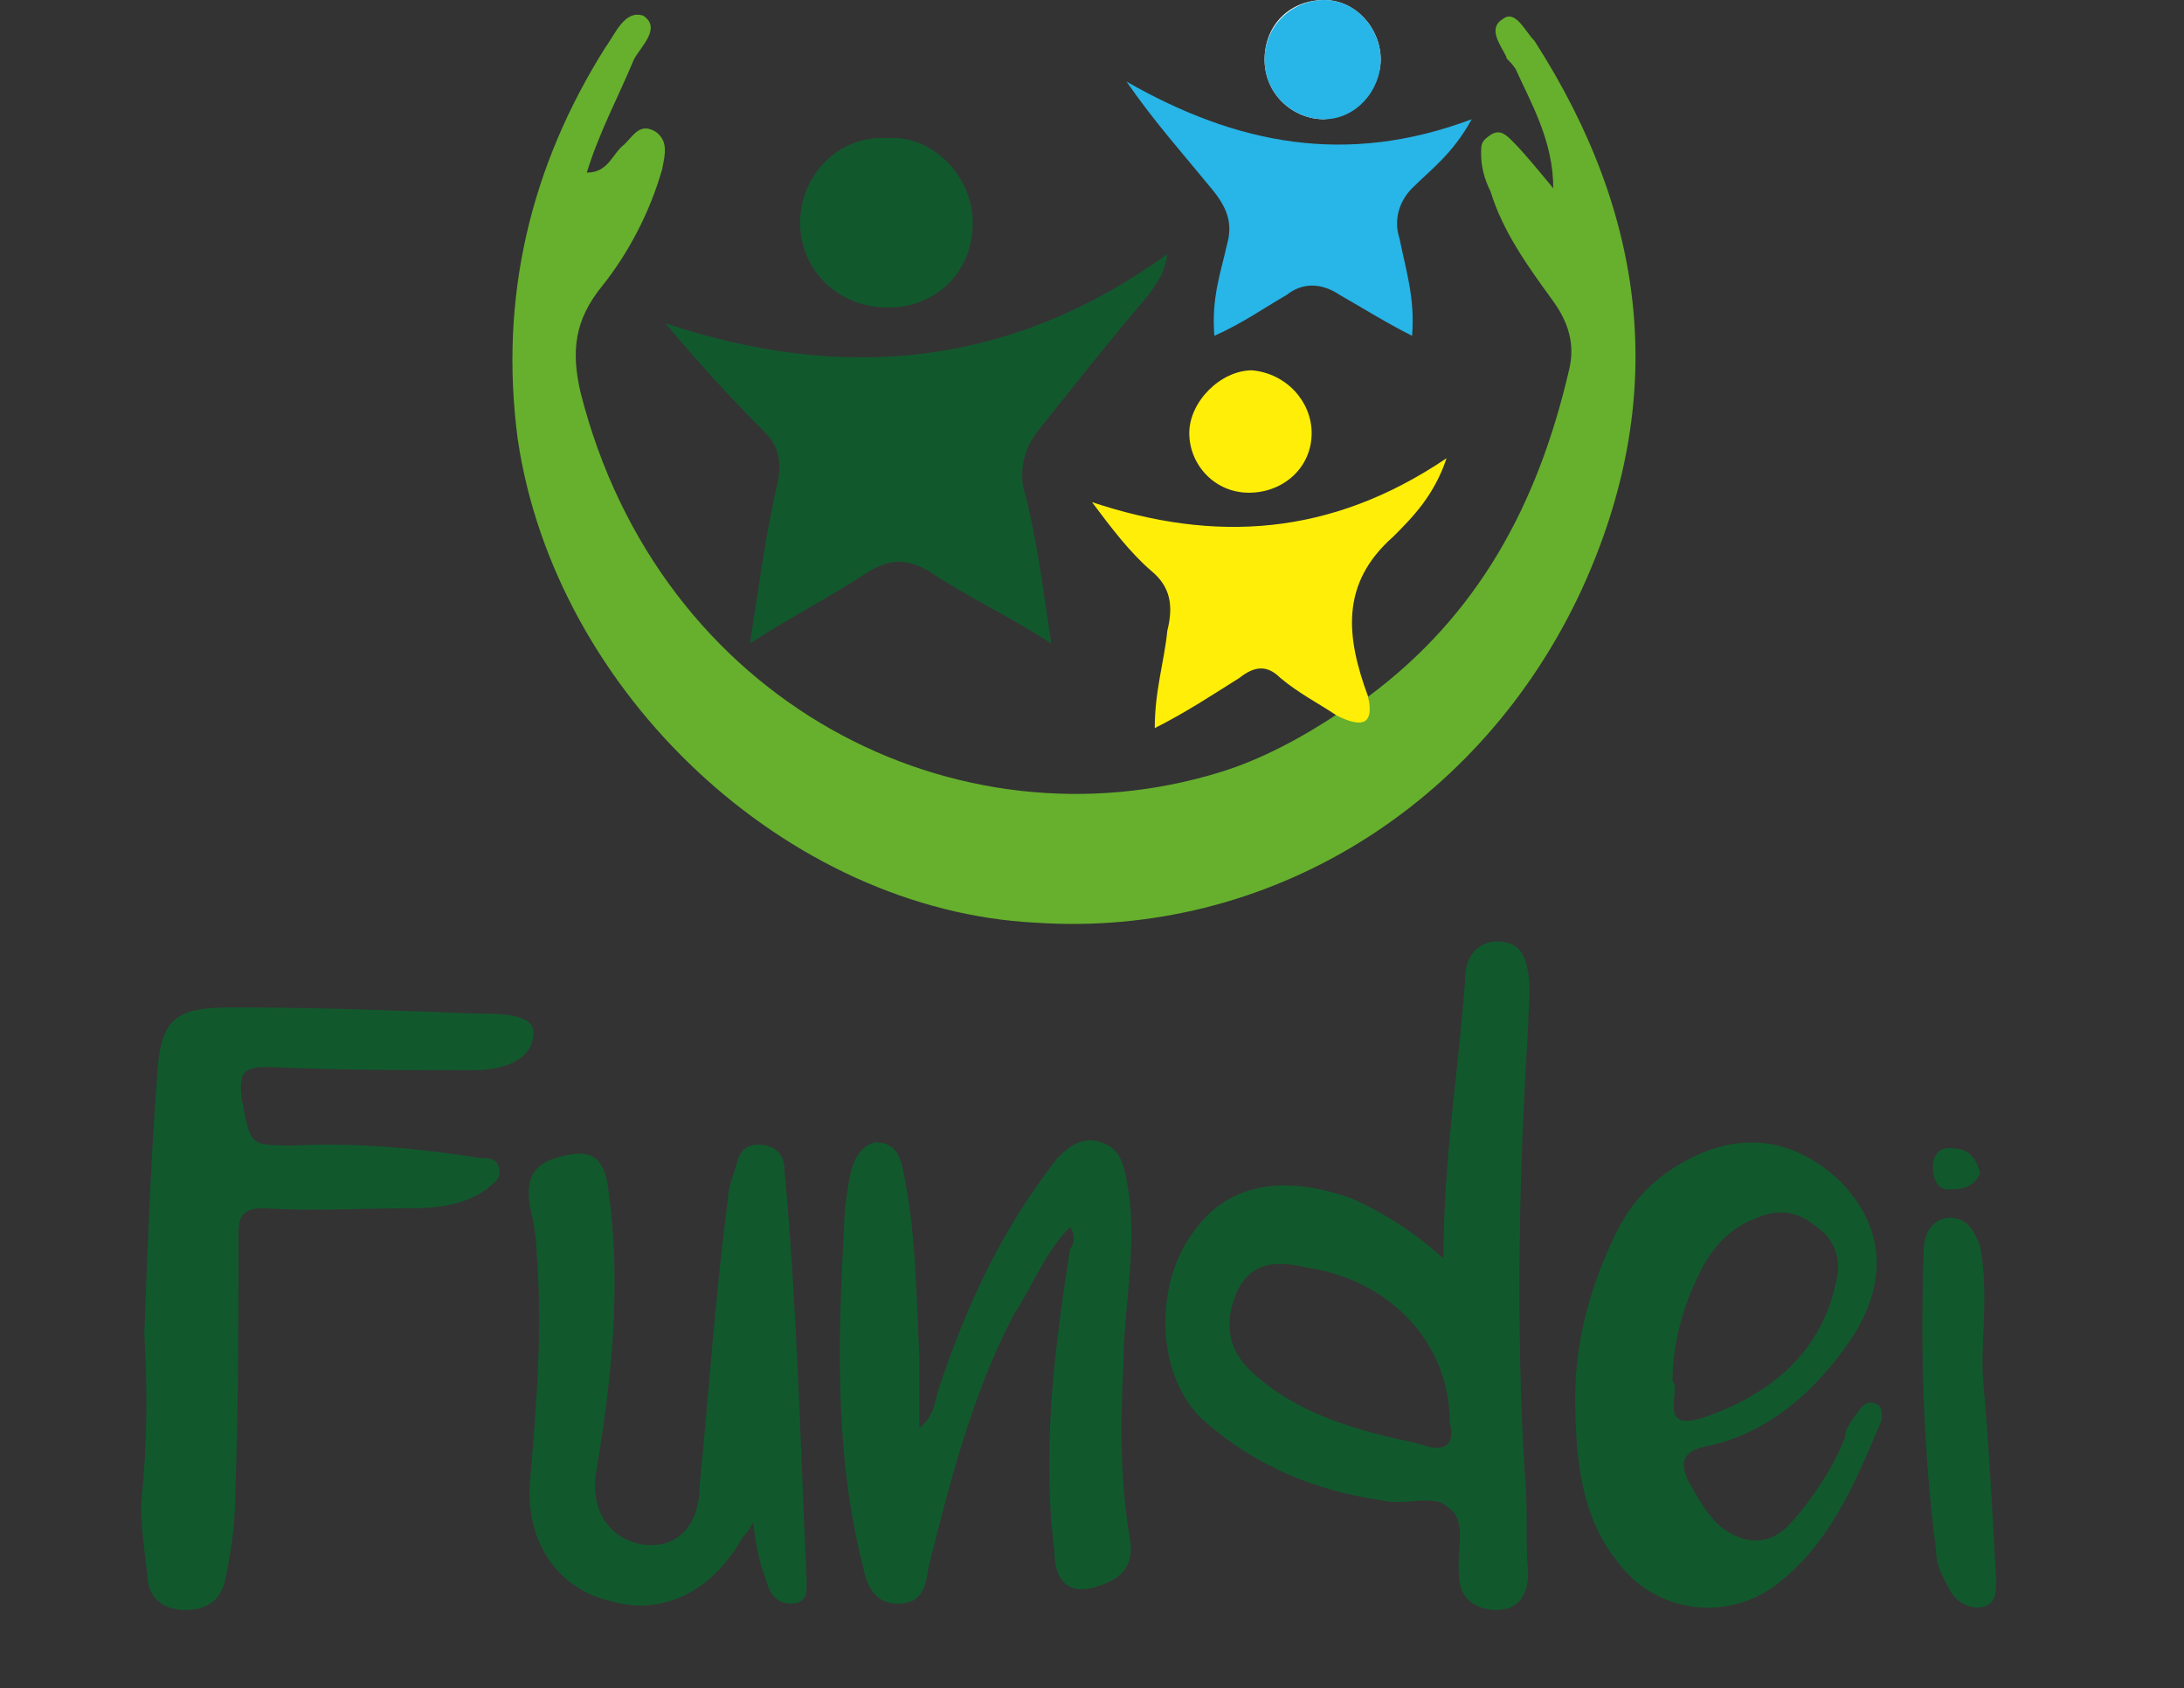 <?xml version="1.0" encoding="utf-8"?>
<!-- Generator: Adobe Illustrator 27.9.0, SVG Export Plug-In . SVG Version: 6.00 Build 0)  -->
<svg version="1.1" id="Layer_1" xmlns="http://www.w3.org/2000/svg" xmlns:xlink="http://www.w3.org/1999/xlink" x="0px" y="0px"
	 viewBox="0 0 69.6 53.8" style="enable-background:new 0 0 69.6 53.8;" xml:space="preserve">
<rect x="0" y="0" width="69.6" height="53.8" fill="#333333" stroke="none"/>
<style type="text/css">
	.st0{fill:#FCFDFC;}
	.st1{fill:#66B02D;}
	.st2{fill:#11592D;}
	.st3{fill:#FEEE08;}
	.st4{fill:#28B5E7;}
</style>
<path class="st0" d="M44,1.9c0-1-0.8-1.9-1.8-1.9c-1.1,0-1.9,0.8-1.9,1.9s0.9,1.9,1.9,1.9C43.2,3.7,44,2.8,44,1.9z"/>
<path class="st1" d="M43.6,22.2c3.5-2.6,5.4-6.1,6.4-10.4c0.2-0.8,0-1.5-0.5-2.2c-0.8-1.1-1.6-2.2-2-3.5c-0.2-0.4-0.3-0.8-0.3-1.2
	c0-0.3,0-0.4,0.3-0.6c0.3-0.2,0.5,0,0.7,0.2c0.4,0.4,0.8,0.9,1.3,1.5c0-1.5-0.7-2.7-1.2-3.8C48.1,1.9,48,1.9,48,1.8
	c-0.2-0.4-0.6-0.9-0.1-1.2c0.4-0.3,0.7,0.4,1,0.7c3.6,5.6,4.3,11.4,1.5,17.5c-3.2,6.9-10,11.1-17.4,10.6C25.1,29,17.7,22.1,16.5,14
	c-0.6-4.5,0.4-8.7,2.8-12.5c0.3-0.4,0.6-1.2,1.2-1c0.6,0.4-0.1,1-0.3,1.4c-0.5,1.2-1.1,2.3-1.5,3.6c0.7,0,0.8-0.6,1.2-0.9
	c0.3-0.3,0.5-0.7,1-0.4c0.4,0.3,0.3,0.7,0.2,1.2c-0.4,1.4-1.1,2.7-1.9,3.7c-0.9,1.1-1,2.1-0.7,3.4c2.5,9.9,12,14.7,20.4,12.1
	c1.3-0.4,2.6-1.1,3.8-1.9C43.3,23.2,43.7,23,43.6,22.2z"/>
<path class="st2" d="M46,40.1c0-3.2,0.5-6.1,0.7-9c0-0.6,0.4-1.1,1-1.1c0.7,0,0.9,0.4,1,1c0.1,0.5,0,1.1,0,1.7
	c-0.3,4.8-0.4,9.6-0.1,14.4c0.1,1,0,2,0.1,3c0,0.7-0.3,1.2-1,1.2c-0.6,0-1.2-0.3-1.2-1.1c-0.1-0.8,0.3-1.8-0.4-2.2
	c-0.4-0.4-1.4,0-2.1-0.2c-2.1-0.3-4-1.1-5.6-2.5c-1.5-1.3-1.7-4.2-0.4-6c1.1-1.6,2.9-1.9,5.1-1.1C44,38.6,45,39.2,46,40.1z
	 M46.2,45.3c0-2.5-1.9-4.5-4.5-4.9c-0.9-0.2-1.8-0.3-2.3,0.8c-0.4,1-0.3,1.9,0.7,2.7c1.4,1.2,3.2,1.7,5.1,2.1
	C46,46.3,46.4,46.1,46.2,45.3z"/>
<path class="st2" d="M4.6,42.5c0.1-2.7,0.2-5.4,0.4-8.1c0.1-1.9,0.5-2.3,2.4-2.3c2.7,0,5.2,0.1,7.9,0.2c0.6,0,1.7,0,1.7,0.6
	c0,0.9-1,1.2-1.9,1.2c-2.1,0-4.3,0-6.5-0.1c-0.8,0-1,0.1-0.9,1c0.3,1.5,0.2,1.5,1.7,1.5c2-0.1,4,0.1,5.9,0.4c0.3,0,0.5,0,0.6,0.3
	c0.1,0.4-0.2,0.5-0.4,0.7c-0.7,0.5-1.6,0.6-2.4,0.6c-1.6,0-3.1,0.1-4.7,0c-0.6,0-0.8,0.2-0.8,0.8c0,2.7,0,5.5-0.1,8.2
	c0,0.9-0.1,1.8-0.3,2.7c-0.1,0.7-0.5,1.1-1.3,1.1c-0.7,0-1.2-0.4-1.2-1.1c-0.1-0.8-0.2-1.5-0.2-2.3C4.7,46,4.7,44.2,4.6,42.5z"/>
<path class="st2" d="M33.5,20.5c-1.4-0.9-2.7-1.5-3.9-2.3c-0.7-0.4-1.2-0.4-1.9,0c-1.2,0.8-2.4,1.4-3.8,2.3c0.3-1.9,0.5-3.5,0.9-5.2
	c0.1-0.6,0-1.1-0.4-1.5c-1.1-1.1-2.1-2.2-3.2-3.5c5.7,1.9,11,1.4,16-2.2c-0.1,0.7-0.4,1-0.6,1.3c-1.2,1.4-2.3,2.8-3.5,4.3
	c-0.4,0.5-0.6,1.1-0.5,1.8C33,16.9,33.2,18.5,33.5,20.5z"/>
<path class="st2" d="M34.1,39.1c-0.8,0.8-1.2,1.9-1.8,2.8c-1.3,2.5-2,5.2-2.7,8c-0.1,0.5-0.1,1.2-1,1.2c-0.8,0-1-0.7-1.1-1.2
	c-0.9-3.5-0.8-7.2-0.6-10.8c0-0.5,0.1-1.2,0.2-1.7c0.1-0.4,0.3-0.9,0.8-1c0.6,0,0.8,0.4,0.9,1c0.4,1.9,0.4,4,0.5,5.9
	c0,0.7,0,1.3,0,2.2c0.5-0.4,0.5-0.9,0.6-1.2c0.9-2.7,2-5.1,3.8-7.4c0.4-0.4,0.8-0.7,1.4-0.5s0.7,0.7,0.8,1.2c0.4,2-0.1,4-0.1,5.9
	c-0.1,1.9-0.1,3.7,0.2,5.5c0.2,1.1-0.5,1.4-1.2,1.6c-0.9,0.2-1.2-0.4-1.2-1.2c-0.4-3.2,0-6.4,0.5-9.6C34.2,39.7,34.3,39.4,34.1,39.1
	z"/>
<path class="st2" d="M59.9,44.8c-0.3-0.2-0.5-0.1-0.7,0.2c-0.2,0.3-0.4,0.5-0.4,0.8c-0.4,1-1,1.9-1.7,2.7c-0.7,0.8-1.5,0.7-2.2,0.2
	c-0.5-0.4-0.8-1-1.1-1.5c-0.2-0.5-0.3-0.9,0.5-1.1c2.1-0.4,3.7-1.9,4.8-3.6c1.1-1.8,0.9-3.5-0.5-4.9c-1.4-1.3-3.1-1.6-4.9-0.6
	c-1.1,0.6-1.8,1.4-2.3,2.5c-0.8,1.7-1.2,3.4-1.2,5c0,2,0.2,3.8,1.3,5.2c1.2,1.7,3.5,2,5.1,0.8c1.7-1.3,2.5-3.2,3.3-5.1
	C60,45.2,60,45,59.9,44.8z M53.3,44c0-1.3,0.4-2.6,1-3.7c0.4-0.7,0.9-1.2,1.7-1.5c0.7-0.3,1.3-0.2,1.9,0.3c0.6,0.4,0.8,1.1,0.6,1.8
	c-0.5,2.3-2.2,3.6-4.3,4.3C52.8,45.6,53.6,44.3,53.3,44z"/>
<path class="st2" d="M24,48.5c-0.2,0.4-0.3,0.4-0.4,0.6c-1,1.7-2.6,2.4-4.2,1.9c-1.7-0.4-2.7-2-2.5-3.9c0.2-2.4,0.4-4.8,0.2-7.2
	c0-0.4-0.1-1-0.2-1.4c-0.2-1.1,0.2-1.5,1.2-1.7c1-0.2,1.2,0.4,1.3,1.2c0.4,3,0.1,5.9-0.4,8.9c-0.2,1.2,0.4,2.1,1.4,2.3
	c1.1,0.2,1.9-0.5,1.9-1.9c0.3-3,0.5-6.1,0.9-9.1c0-0.4,0.2-0.8,0.3-1.2c0.1-0.4,0.4-0.6,0.9-0.5S25,37,25,37.3
	c0.4,4.3,0.5,8.6,0.7,12.9c0,0.4,0.1,0.9-0.5,0.9c-0.5,0-0.7-0.4-0.8-0.8C24.2,49.8,24.1,49.3,24,48.5z"/>
<path class="st3" d="M43.6,22.2c0.2,0.9-0.2,1-1,0.6c-0.6-0.4-1.2-0.7-1.8-1.2c-0.4-0.4-0.8-0.4-1.3,0c-0.8,0.5-1.7,1.1-2.7,1.6
	c0-1.2,0.3-2.1,0.4-3.1c0.2-0.8,0.1-1.4-0.5-1.9c-0.7-0.6-1.3-1.4-1.9-2.2c3.9,1.3,7.6,1.1,11.3-1.4c-0.4,1.2-1.1,1.9-1.7,2.5
	C42.7,18.6,42.9,20.3,43.6,22.2z"/>
<path class="st4" d="M38.7,10.7c-0.1-1.2,0.2-2,0.4-2.9c0.2-0.7,0-1.2-0.5-1.8c-0.9-1.1-1.8-2.1-2.7-3.4c3.5,2,7,2.7,11,1.2
	C46.3,4.9,45.6,5.4,45,6c-0.4,0.4-0.6,1-0.4,1.6c0.2,1,0.5,1.9,0.4,3.1c-0.8-0.4-1.6-0.9-2.3-1.3C42.1,9,41.5,9,41,9.4
	C40.3,9.8,39.6,10.3,38.7,10.7z"/>
<path class="st2" d="M31,7.1c0,1.6-1.2,2.7-2.7,2.7c-1.6,0-2.8-1.2-2.8-2.7s1.2-2.8,2.8-2.7C29.7,4.3,31,5.6,31,7.1z"/>
<path class="st2" d="M63.2,44c0.2,2.3,0.3,4.3,0.4,6.1c0,0.4,0.1,1-0.4,1.1c-0.5,0.1-0.9-0.2-1.1-0.6c-0.2-0.4-0.4-0.7-0.4-1.2
	c-0.4-3.1-0.5-6.2-0.4-9.4c0-0.5,0.1-1.1,0.8-1.2c0.6,0,0.8,0.4,1,0.9C63.4,41.3,63.1,42.8,63.2,44z"/>
<path class="st3" d="M41.8,13.8c0,1.1-0.9,1.9-2,1.9c-1.1,0-1.9-0.9-1.9-1.9s1-2,2-2C41,11.9,41.8,12.8,41.8,13.8z"/>
<path class="st4" d="M44,1.9c0,1-0.8,1.9-1.8,1.9c-1,0-1.9-0.8-1.9-1.9S41.2,0,42.2,0C43.2,0,44,0.9,44,1.9z"/>
<path class="st2" d="M63.1,37.4c-0.2,0.4-0.5,0.5-1,0.5c-0.4,0-0.5-0.4-0.5-0.7c0-0.4,0.2-0.7,0.7-0.6C62.7,36.6,63,36.9,63.1,37.4z
	"/>
</svg>

